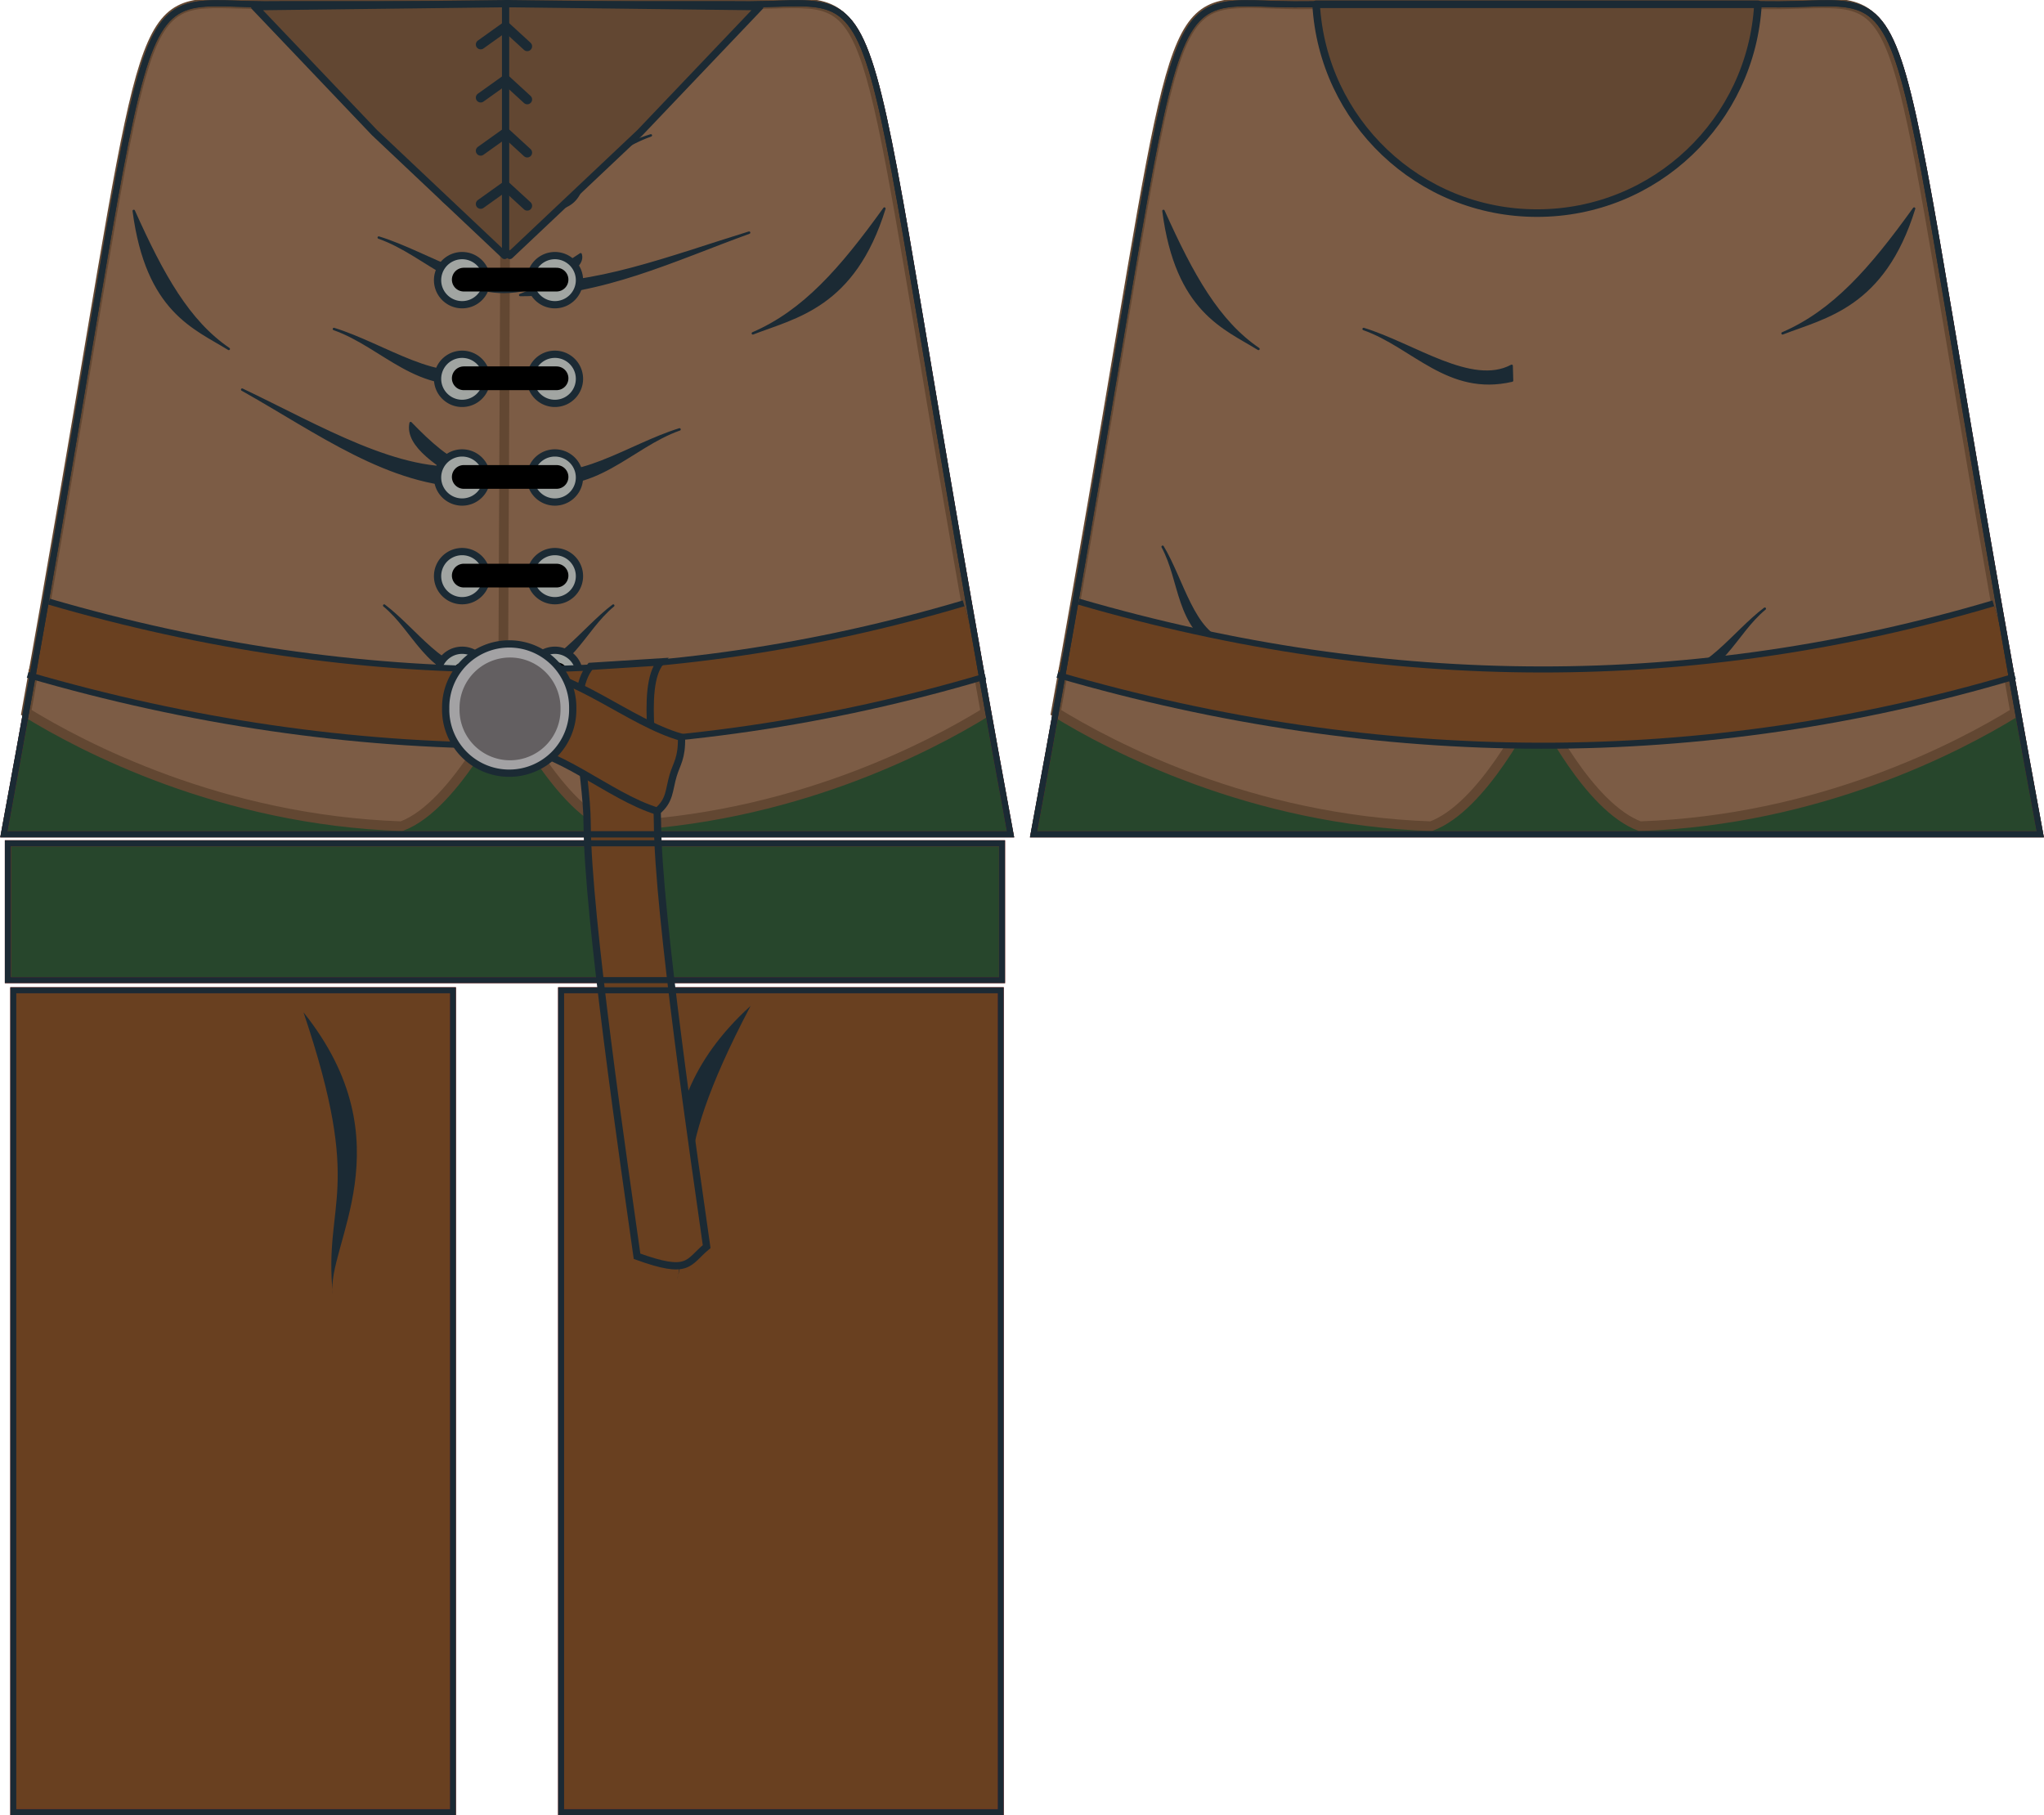 <?xml version="1.0" encoding="UTF-8" standalone="no"?>
<!-- Created with Inkscape (http://www.inkscape.org/) -->

<svg
   xmlns:dc="http://purl.org/dc/elements/1.1/"
   xmlns:cc="http://creativecommons.org/ns#"
   xmlns:rdf="http://www.w3.org/1999/02/22-rdf-syntax-ns#"
   xmlns:svg="http://www.w3.org/2000/svg"
   xmlns="http://www.w3.org/2000/svg"
   xmlns:xlink="http://www.w3.org/1999/xlink"
   xmlns:sodipodi="http://sodipodi.sourceforge.net/DTD/sodipodi-0.dtd"
   xmlns:inkscape="http://www.inkscape.org/namespaces/inkscape"
   width="105.531"
   height="93.721"
   id="svg2"
   version="1.1"
   inkscape:version="0.48.2 r9819"
   sodipodi:docname="ranger.svg"
   inkscape:export-filename="F:\GitHub\minifig-svg-decals\figures\fantasy\Lord of the Rings\ranger.png"
   inkscape:export-xdpi="1715"
   inkscape:export-ydpi="1715">
  <defs
     id="defs4">
    <linearGradient
       inkscape:collect="always"
       id="linearGradient4011">
      <stop
         style="stop-color:#ffffff;stop-opacity:1;"
         offset="0"
         id="stop4013" />
      <stop
         style="stop-color:#ffffff;stop-opacity:0;"
         offset="1"
         id="stop4015" />
    </linearGradient>
    <linearGradient
       inkscape:collect="always"
       id="linearGradient3997">
      <stop
         style="stop-color:#ffffff;stop-opacity:1;"
         offset="0"
         id="stop3999" />
      <stop
         style="stop-color:#ffffff;stop-opacity:0;"
         offset="1"
         id="stop4001" />
    </linearGradient>
    <inkscape:path-effect
       effect="skeletal"
       id="path-effect4237"
       is_visible="true"
       pattern="M 0,5 C 0,2.24 2.24,0 5,0 7.76,0 10,2.24 10,5 10,7.76 7.76,10 5,10 2.24,10 0,7.76 0,5 z"
       copytype="single_stretched"
       prop_scale="1"
       scale_y_rel="false"
       spacing="0"
       normal_offset="0"
       tang_offset="0"
       prop_units="false"
       vertical_pattern="false"
       fuse_tolerance="0" />
    <clipPath
       id="clipPath2999"
       clipPathUnits="userSpaceOnUse">
      <path
         id="path3001"
         d="M 0,792 612,792 612,0 0,0 0,792 z"
         inkscape:connector-curvature="0" />
    </clipPath>
    <radialGradient
       gradientUnits="userSpaceOnUse"
       gradientTransform="matrix(0.76,-0.036,0.132,2.752,16.986,-78.269)"
       r="12.65"
       fy="46.658"
       fx="96.306"
       cy="46.658"
       cx="96.306"
       id="radialGradient3972"
       xlink:href="#linearGradient3966"
       inkscape:collect="always" />
    <clipPath
       clipPathUnits="userSpaceOnUse"
       id="clipPath2999-4">
      <path
         inkscape:connector-curvature="0"
         d="M 0,792 612,792 612,0 0,0 0,792 z"
         id="path3001-0" />
    </clipPath>
    <linearGradient
       id="linearGradient3966">
      <stop
         id="stop3968"
         offset="0"
         style="stop-color:#c0ac02;stop-opacity:1;" />
      <stop
         id="stop3970"
         offset="1"
         style="stop-color:#fdea41;stop-opacity:0;" />
    </linearGradient>
    <radialGradient
       inkscape:collect="always"
       xlink:href="#linearGradient3997"
       id="radialGradient4003"
       cx="165.811"
       cy="47.694"
       fx="165.811"
       fy="47.694"
       r="3.812"
       gradientTransform="matrix(0.644,-0.188,0.312,1.07,43.64,27.156)"
       gradientUnits="userSpaceOnUse" />
    <radialGradient
       inkscape:collect="always"
       xlink:href="#linearGradient3997"
       id="radialGradient4007"
       gradientUnits="userSpaceOnUse"
       gradientTransform="matrix(-0.644,-0.188,-0.312,1.07,293.731,27.156)"
       cx="165.811"
       cy="47.694"
       fx="165.811"
       fy="47.694"
       r="3.812" />
    <radialGradient
       inkscape:collect="always"
       xlink:href="#linearGradient4011"
       id="radialGradient4017"
       cx="169.323"
       cy="41.785"
       fx="169.323"
       fy="41.785"
       r="6.983"
       gradientTransform="matrix(0.31,-0.018,0.037,0.633,114.753,21.469)"
       gradientUnits="userSpaceOnUse" />
    <linearGradient
       id="linearGradient3966-2">
      <stop
         style="stop-color:#c0ac02;stop-opacity:1;"
         offset="0"
         id="stop3968-4" />
      <stop
         style="stop-color:#fdea41;stop-opacity:0;"
         offset="1"
         id="stop3970-5" />
    </linearGradient>
    <clipPath
       id="clipPath2999-4-8"
       clipPathUnits="userSpaceOnUse">
      <path
         id="path3001-0-8"
         d="M 0,792 612,792 612,0 0,0 0,792 z"
         inkscape:connector-curvature="0" />
    </clipPath>
    <radialGradient
       inkscape:collect="always"
       xlink:href="#linearGradient3966-2"
       id="radialGradient3972-4"
       cx="96.306"
       cy="46.658"
       fx="96.306"
       fy="46.658"
       r="12.65"
       gradientTransform="matrix(0.76,-0.036,0.132,2.752,16.986,-78.269)"
       gradientUnits="userSpaceOnUse" />
    <clipPath
       clipPathUnits="userSpaceOnUse"
       id="clipPath2999-0">
      <path
         inkscape:connector-curvature="0"
         d="M 0,792 612,792 612,0 0,0 0,792 z"
         id="path3001-9" />
    </clipPath>
    <inkscape:path-effect
       fuse_tolerance="0"
       vertical_pattern="false"
       prop_units="false"
       tang_offset="0"
       normal_offset="0"
       spacing="0"
       scale_y_rel="false"
       prop_scale="1"
       copytype="single_stretched"
       pattern="M 0,5 C 0,2.24 2.24,0 5,0 7.76,0 10,2.24 10,5 10,7.76 7.76,10 5,10 2.24,10 0,7.76 0,5 z"
       is_visible="true"
       id="path-effect4237-4"
       effect="skeletal" />
    <mask
       maskUnits="userSpaceOnUse"
       id="mask3885">
      <path
         inkscape:connector-curvature="0"
         d="m 194.941,74.545 c -8.732,-47.294 -5.343,-42.679 -14.268,-42.856 l -23.44,0 c -8.926,0.177 -5.535,-4.438 -14.265,42.856 l 51.972,0 z"
         style="fill:#ffffff;fill-opacity:1;stroke:#c4281b;stroke-width:0.312;stroke-linecap:butt;stroke-linejoin:miter;stroke-miterlimit:4;stroke-opacity:1;stroke-dasharray:none;display:inline"
         id="path3887" />
    </mask>
    <mask
       maskUnits="userSpaceOnUse"
       id="mask3920">
      <path
         id="path3922"
         style="fill:#ffffff;fill-opacity:1;stroke:#c4281b;stroke-width:0.312;stroke-linecap:butt;stroke-linejoin:miter;stroke-miterlimit:4;stroke-opacity:1;stroke-dasharray:none;display:inline"
         d="m 166.153,125.031 -22.698,0 0,-42.434 22.698,0 0,42.434 z"
         inkscape:connector-curvature="0" />
    </mask>
    <mask
       maskUnits="userSpaceOnUse"
       id="mask3924">
      <path
         inkscape:connector-curvature="0"
         d="m 194.435,125.031 -22.698,0 0,-42.434 22.698,0 0,42.434 z"
         style="fill:#ffffff;fill-opacity:1;stroke:#c4281b;stroke-width:0.312;stroke-linecap:butt;stroke-linejoin:miter;stroke-miterlimit:4;stroke-opacity:1;stroke-dasharray:none;display:inline"
         id="path3926" />
    </mask>
  </defs>
  <sodipodi:namedview
     id="base"
     pagecolor="#ffffff"
     bordercolor="#666666"
     borderopacity="1.0"
     inkscape:pageopacity="0.0"
     inkscape:pageshadow="2"
     inkscape:zoom="2.192031"
     inkscape:cx="63.013225"
     inkscape:cy="50.038008"
     inkscape:document-units="px"
     inkscape:current-layer="layer1"
     showgrid="false"
     fit-margin-top="0"
     fit-margin-left="0"
     fit-margin-right="0"
     fit-margin-bottom="0"
     inkscape:window-width="1600"
     inkscape:window-height="848"
     inkscape:window-x="-8"
     inkscape:window-y="-8"
     inkscape:window-maximized="1"
     showguides="true"
     inkscape:guide-bbox="true"
     inkscape:snap-global="false">
    <sodipodi:guide
       orientation="0,1"
       position="11.281,72.018"
       id="guide3274" />
    <sodipodi:guide
       orientation="1,0"
       position="26.132,77.135"
       id="guide3960" />
  </sodipodi:namedview>
  <g
     inkscape:groupmode="layer"
     id="layer3"
     inkscape:label="ranger"
     transform="translate(-142.768,-31.466)"
     sodipodi:insensitive="true">
    <g
       id="g3840"
       transform="matrix(0.577,0,0,-0.577,53.749,78.149)">
      <path
         d="m 137.793,37.275 a 2.197,2.197 0 1 1 -4.395,0 2.197,2.197 0 1 1 4.395,0 z"
         sodipodi:ry="2.1972656"
         sodipodi:rx="2.1972656"
         sodipodi:cy="37.275391"
         sodipodi:cx="135.5957"
         id="path3832"
         style="fill:#a1a5a2;fill-opacity:1;stroke:#1b2a34;stroke-width:0.65;stroke-linecap:round;stroke-linejoin:round;stroke-miterlimit:4;stroke-opacity:1;stroke-dasharray:none;stroke-dashoffset:0"
         sodipodi:type="arc" />
      <path
         transform="translate(8.301,0)"
         sodipodi:type="arc"
         style="fill:#a1a5a2;fill-opacity:1;stroke:#1b2a34;stroke-width:0.65;stroke-linecap:round;stroke-linejoin:round;stroke-miterlimit:4;stroke-opacity:1;stroke-dasharray:none;stroke-dashoffset:0"
         id="path3834"
         sodipodi:cx="135.5957"
         sodipodi:cy="37.275391"
         sodipodi:rx="2.1972656"
         sodipodi:ry="2.1972656"
         d="m 137.793,37.275 a 2.197,2.197 0 1 1 -4.395,0 2.197,2.197 0 1 1 4.395,0 z" />
      <path
         inkscape:connector-curvature="0"
         id="path3836"
         d="m 135.742,37.324 8.301,0"
         style="fill:#1b2a34;stroke:#000000;stroke-width:2.125;stroke-linecap:round;stroke-linejoin:miter;stroke-miterlimit:4;stroke-opacity:1;stroke-dasharray:none" />
    </g>
    <g
       inkscape:groupmode="layer"
       id="layer5"
       inkscape:label="skirt"
       sodipodi:insensitive="true">
      <path
         transform="translate(-218.169,-378.376)"
         inkscape:connector-curvature="0"
         d="m 412.605,503.406 -22.698,0 0,-42.434 22.698,0 0,42.434 z"
         style="fill:#694020;stroke:#c4281b;stroke-width:0.312;stroke-linecap:butt;stroke-linejoin:miter;stroke-miterlimit:4;stroke-opacity:1;stroke-dasharray:none;display:inline"
         id="path3934" />
      <path
         transform="translate(-218.169,-378.376)"
         id="path3928"
         style="fill:#694020;stroke:#c4281b;stroke-width:0.312;stroke-linecap:butt;stroke-linejoin:miter;stroke-miterlimit:4;stroke-opacity:1;stroke-dasharray:none;display:inline"
         d="m 384.322,503.406 -22.698,0 0,-42.434 22.698,0 0,42.434 z"
         inkscape:connector-curvature="0" />
      <path
         style="fill:#27462c;stroke:#d9e4a7;stroke-width:1px;stroke-linecap:butt;stroke-linejoin:miter;stroke-opacity:1;display:inline"
         d="m 141.239,63.353 -4.701,31.838 c 6.41,-1.282 23.291,8.974 32.051,8.333 l -0.214,-34.188 z"
         id="path3889"
         inkscape:connector-curvature="0"
         sodipodi:nodetypes="ccccc"
         mask="url(#mask3920)" />
      <path
         sodipodi:nodetypes="ccccc"
         inkscape:connector-curvature="0"
         id="path3898"
         d="m 195.726,63.353 4.701,31.838 c -6.41,-1.282 -23.291,8.974 -32.051,8.333 l 0.214,-34.188 z"
         style="fill:#27462c;stroke:#d9e4a7;stroke-width:1px;stroke-linecap:butt;stroke-linejoin:miter;stroke-opacity:1;display:inline"
         mask="url(#mask3924)" />
      <path
         transform="translate(-218.169,-378.376)"
         id="path3930"
         style="fill:#27462c;stroke:#c4281b;stroke-width:0.312;stroke-linecap:butt;stroke-linejoin:miter;stroke-miterlimit:4;stroke-opacity:1;stroke-dasharray:none;display:inline"
         d="m 412.673,460.448 -51.33,0 0,-7.066 51.33,0 0,7.066 z"
         inkscape:connector-curvature="0" />
      <path
         transform="translate(-218.169,-378.376)"
         inkscape:connector-curvature="0"
         d="m 413.111,452.92 c -8.732,-47.294 -5.343,-42.679 -14.268,-42.856 l -23.44,0 c -8.926,0.177 -5.535,-4.438 -14.265,42.856 l 51.972,0 z"
         style="fill:#27462c;stroke:#c4281b;stroke-width:0.312;stroke-linecap:butt;stroke-linejoin:miter;stroke-miterlimit:4;stroke-opacity:1;stroke-dasharray:none;display:inline"
         id="path3932" />
      <path
         id="path3968"
         style="fill:#27462c;stroke:#c4281b;stroke-width:0.312;stroke-linecap:butt;stroke-linejoin:miter;stroke-miterlimit:4;stroke-opacity:1;stroke-dasharray:none;display:inline"
         d="m 248.105,74.545 c -8.732,-47.294 -5.343,-42.679 -14.268,-42.856 l -23.44,0 c -8.926,0.177 -5.535,-4.438 -14.265,42.856 l 51.972,0 z"
         inkscape:connector-curvature="0" />
    </g>
    <g
       inkscape:groupmode="layer"
       id="layer4"
       inkscape:label="frock"
       style="display:inline"
       sodipodi:insensitive="true">
      <g
         inkscape:groupmode="layer"
         id="layer6"
         inkscape:label="leather"
         style="display:inline"
         sodipodi:insensitive="true">
        <path
           style="fill:#7c5c45;stroke:#624732;stroke-width:0.5;stroke-linecap:butt;stroke-linejoin:miter;stroke-miterlimit:4;stroke-opacity:1;stroke-dasharray:none;display:inline"
           d="m 153.344,31.656 c -3.951,0.286 -3.38,4.101 -9.219,36.594 2.861,1.763 10.045,5.557 19.375,5.875 2.872,-1.062 5.531,-6.781 5.531,-6.781 L 168.875,31.688 l -11.625,0 c -1.673,0.033 -2.938,-0.101 -3.906,-0.031 z"
           id="path3056"
           inkscape:connector-curvature="0" />
        <use
           style="display:inline"
           x="0"
           y="0"
           xlink:href="#path3056"
           id="use3062"
           transform="matrix(-1,0,0,1,337.776,0)"
           width="289.365"
           height="147.969" />
        <path
           style="fill:#7c5c45;stroke:#624732;stroke-width:0.5;stroke-linecap:butt;stroke-linejoin:miter;stroke-miterlimit:4;stroke-opacity:1;stroke-dasharray:none;display:inline"
           d="m 207.281,31.625 c -0.281,-0.002 -0.539,0.014 -0.781,0.031 -3.951,0.286 -3.38,4.101 -9.219,36.594 2.861,1.763 10.045,5.557 19.375,5.875 2.655,-0.982 5.049,-5.758 5.406,-6.5 0.372,0.771 2.73,5.522 5.375,6.5 9.33,-0.318 16.514,-4.112 19.375,-5.875 -5.839,-32.493 -5.267,-36.308 -9.219,-36.594 -0.969,-0.07 -2.233,0.065 -3.906,0.031 l -11.625,0 0,3.562 -0.031,-3.562 -11.625,0 c -1.255,0.025 -2.282,-0.056 -3.125,-0.062 z"
           id="path3970"
           inkscape:connector-curvature="0" />
      </g>
      <g
         inkscape:groupmode="layer"
         id="layer8"
         inkscape:label="wrinkles#1"
         sodipodi:insensitive="true">
        <path
           style="fill:#1b2a34;stroke:#1b2a34;stroke-width:0.125;stroke-linecap:round;stroke-linejoin:round;stroke-miterlimit:4;stroke-dasharray:none;display:inline"
           d="m 163.969,53.309 c 0.996,1.033 1.992,1.927 2.988,2.258 -3.518,0.433 -7.666,-2.068 -11.687,-3.984 3.863,2.163 7.624,4.983 11.82,4.98 -1.648,-1.029 -3.367,-2.052 -3.121,-3.254 z"
           id="path3838"
           inkscape:connector-curvature="0"
           sodipodi:nodetypes="ccccc" />
        <path
           sodipodi:nodetypes="cccc"
           inkscape:connector-curvature="0"
           id="path3867"
           d="m 168.729,40.357 c 2.062,1.105 5.05,-1.106 7.643,-1.901 -2.551,0.897 -4.365,3.433 -7.664,2.664 z"
           style="fill:#1b2a34;stroke:#1b2a34;stroke-width:0.125;stroke-linecap:round;stroke-linejoin:round;stroke-miterlimit:4;stroke-dasharray:none;display:inline" />
        <path
           sodipodi:nodetypes="ccccc"
           inkscape:connector-curvature="0"
           id="path3859"
           d="m 172.746,44.594 c -0.996,0.669 -1.992,1.247 -2.988,1.461 3.518,0.28 7.666,-1.338 11.687,-2.578 -3.863,1.4 -7.624,3.224 -11.82,3.223 1.648,-0.666 3.367,-1.328 3.121,-2.105 z"
           style="fill:#1b2a34;stroke:#1b2a34;stroke-width:0.125;stroke-linecap:round;stroke-linejoin:round;stroke-miterlimit:4;stroke-dasharray:none;display:inline" />
        <path
           sodipodi:nodetypes="cccc"
           inkscape:connector-curvature="0"
           id="path3863"
           d="m 169.965,45.633 c -2.062,1.105 -5.05,-1.106 -7.643,-1.901 2.551,0.897 4.365,3.433 7.664,2.664 z"
           style="fill:#1b2a34;stroke:#1b2a34;stroke-width:0.125;stroke-linecap:round;stroke-linejoin:round;stroke-miterlimit:4;stroke-dasharray:none;display:inline" />
        <path
           style="fill:#1b2a34;stroke:#1b2a34;stroke-width:0.125;stroke-linecap:round;stroke-linejoin:round;stroke-miterlimit:4;stroke-dasharray:none;display:inline"
           d="m 167.651,50.354 c -2.062,1.105 -5.05,-1.106 -7.643,-1.901 2.551,0.897 4.365,3.433 7.664,2.664 z"
           id="path3861"
           inkscape:connector-curvature="0"
           sodipodi:nodetypes="cccc" />
        <path
           sodipodi:nodetypes="cccc"
           inkscape:connector-curvature="0"
           id="path3871"
           d="m 170.21,55.537 c 2.062,1.105 5.05,-1.106 7.643,-1.901 -2.551,0.897 -4.365,3.433 -7.664,2.664 z"
           style="fill:#1b2a34;stroke:#1b2a34;stroke-width:0.125;stroke-linecap:round;stroke-linejoin:round;stroke-miterlimit:4;stroke-dasharray:none;display:inline" />
        <path
           style="fill:#1b2a34;stroke:#1b2a34;stroke-width:0.125;stroke-linecap:round;stroke-linejoin:round;stroke-miterlimit:4;stroke-dasharray:none;display:inline"
           d="m 167.488,66.027 c -1.733,0.248 -3.267,-2.072 -4.885,-3.296 1.563,1.285 2.188,3.532 4.704,3.837 z"
           id="path3865"
           inkscape:connector-curvature="0"
           sodipodi:nodetypes="cccc" />
        <path
           sodipodi:nodetypes="cccc"
           inkscape:connector-curvature="0"
           id="path3869"
           d="m 169.545,66.027 c 1.733,0.248 3.267,-2.072 4.885,-3.296 -1.563,1.285 -2.188,3.532 -4.704,3.837 z"
           style="fill:#1b2a34;stroke:#1b2a34;stroke-width:0.125;stroke-linecap:round;stroke-linejoin:round;stroke-miterlimit:4;stroke-dasharray:none;display:inline" />
        <path
           style="fill:#1b2a34;stroke:#1b2a34;stroke-width:0.125;stroke-linecap:round;stroke-linejoin:round;stroke-miterlimit:4;stroke-dasharray:none;display:inline"
           d="m 149.674,42.355 c 0.675,5.192 3.16,6.042 4.906,7.127 -2.072,-1.408 -3.411,-3.787 -4.906,-7.127 z"
           id="path3873"
           inkscape:connector-curvature="0"
           sodipodi:nodetypes="ccc" />
        <path
           sodipodi:nodetypes="ccc"
           inkscape:connector-curvature="0"
           id="path3875"
           d="m 188.429,42.234 c -1.566,5.064 -4.593,5.59 -6.793,6.444 2.628,-1.132 4.548,-3.321 6.793,-6.444 z"
           style="fill:#1b2a34;stroke:#1b2a34;stroke-width:0.125;stroke-linecap:round;stroke-linejoin:round;stroke-miterlimit:4;stroke-dasharray:none;display:inline" />
        <path
           sodipodi:nodetypes="cccc"
           inkscape:connector-curvature="0"
           id="path3982"
           d="m 220.814,50.354 c -2.062,1.105 -5.05,-1.106 -7.643,-1.901 2.551,0.897 4.365,3.433 7.664,2.664 z"
           style="fill:#1b2a34;stroke:#1b2a34;stroke-width:0.125;stroke-linecap:round;stroke-linejoin:round;stroke-miterlimit:4;stroke-dasharray:none;display:inline" />
        <path
           sodipodi:nodetypes="cccc"
           inkscape:connector-curvature="0"
           id="path3986"
           d="m 206.084,64.586 c -1.699,-0.421 -2.249,-3.148 -3.289,-4.89 0.966,1.778 0.701,4.095 2.918,5.324 z"
           style="fill:#1b2a34;stroke:#1b2a34;stroke-width:0.125;stroke-linecap:round;stroke-linejoin:round;stroke-miterlimit:4;stroke-dasharray:none;display:inline" />
        <path
           style="fill:#1b2a34;stroke:#1b2a34;stroke-width:0.125;stroke-linecap:round;stroke-linejoin:round;stroke-miterlimit:4;stroke-dasharray:none;display:inline"
           d="m 228.999,66.189 c 1.733,0.248 3.267,-2.072 4.885,-3.296 -1.563,1.285 -2.188,3.532 -4.704,3.837 z"
           id="path3988"
           inkscape:connector-curvature="0"
           sodipodi:nodetypes="cccc" />
        <path
           sodipodi:nodetypes="ccc"
           inkscape:connector-curvature="0"
           id="path3990"
           d="m 202.837,42.355 c 0.675,5.192 3.16,6.042 4.906,7.127 -2.072,-1.408 -3.411,-3.787 -4.906,-7.127 z"
           style="fill:#1b2a34;stroke:#1b2a34;stroke-width:0.125;stroke-linecap:round;stroke-linejoin:round;stroke-miterlimit:4;stroke-dasharray:none;display:inline" />
        <path
           style="fill:#1b2a34;stroke:#1b2a34;stroke-width:0.125;stroke-linecap:round;stroke-linejoin:round;stroke-miterlimit:4;stroke-dasharray:none;display:inline"
           d="m 241.593,42.234 c -1.566,5.064 -4.593,5.59 -6.793,6.444 2.628,-1.132 4.548,-3.321 6.793,-6.444 z"
           id="path3992"
           inkscape:connector-curvature="0"
           sodipodi:nodetypes="ccc" />
        <path
           style="fill:#1b2a34;stroke:none"
           d="m 159.951,98.287 c -0.49,-4.827 1.636,-5.222 -1.513,-14.552 5.392,6.741 1.144,12.11 1.513,14.552 z"
           id="path4051"
           inkscape:connector-curvature="0"
           sodipodi:nodetypes="ccc" />
        <path
           sodipodi:nodetypes="ccc"
           inkscape:connector-curvature="0"
           id="path4053"
           d="m 177.726,97.529 c 1.248,-4.689 -0.789,-5.415 3.796,-14.129 -6.391,5.803 -3.045,11.777 -3.796,14.129 z"
           style="fill:#1b2a34;stroke:none" />
      </g>
      <g
         inkscape:groupmode="layer"
         id="layer7"
         inkscape:label="buttons"
         sodipodi:insensitive="true">
        <use
           style="display:inline"
           x="0"
           y="0"
           xlink:href="#g3840"
           id="use3845"
           transform="translate(34.64,-15.804)"
           width="289.365"
           height="147.969" />
        <use
           style="display:inline"
           x="0"
           y="0"
           xlink:href="#use3845"
           id="use3847"
           transform="translate(1.8773544e-7,5.094)"
           width="289.365"
           height="147.969" />
        <use
           style="display:inline"
           x="0"
           y="0"
           xlink:href="#use3847"
           id="use3849"
           transform="translate(1.8773544e-7,5.094)"
           width="289.365"
           height="147.969" />
        <use
           style="display:inline"
           x="0"
           y="0"
           xlink:href="#use3849"
           id="use3851"
           transform="translate(1.8773544e-7,5.094)"
           width="289.365"
           height="147.969" />
        <use
           style="display:inline"
           x="0"
           y="0"
           xlink:href="#use3851"
           id="use3853"
           transform="translate(1.8773544e-7,5.094)"
           width="289.365"
           height="147.969" />
        <use
           style="display:inline"
           x="0"
           y="0"
           xlink:href="#use3853"
           id="use3855"
           transform="translate(1.8773544e-7,-25.472)"
           width="289.365"
           height="147.969" />
        <use
           style="display:inline"
           x="0"
           y="0"
           xlink:href="#use3855"
           id="use3857"
           transform="translate(1.8773544e-7,30.566)"
           width="289.365"
           height="147.969" />
      </g>
    </g>
    <g
       inkscape:groupmode="layer"
       id="layer9"
       inkscape:label="neck_armor"
       sodipodi:insensitive="true">
      <path
         style="fill:#624732;fill-opacity:1;stroke:#1b2a34;stroke-width:0.391;stroke-linecap:round;stroke-linejoin:round;stroke-miterlimit:4;stroke-opacity:1;stroke-dasharray:none;stroke-dashoffset:0;display:inline"
         d="m 210.719,31.688 c 0.337,6.017 5.305,10.781 11.406,10.781 6.102,0 11.069,-4.764 11.406,-10.781 l -22.812,0 z"
         id="path4039"
         inkscape:connector-curvature="0" />
      <g
         id="g3956"
         transform="translate(0.101,0)">
        <path
           id="path3941"
           d="m 168.719,31.656 -12.906,0.156 6.188,6.5 6.719,6.344 0.219,-0.219 0,-12.781 -0.219,0 z"
           style="fill:#624732;fill-opacity:1;stroke:#1b2a34;stroke-width:0.375;stroke-linecap:round;stroke-linejoin:round;stroke-miterlimit:4;stroke-opacity:1;stroke-dasharray:none;stroke-dashoffset:0"
           inkscape:connector-curvature="0" />
        <use
           height="147.969"
           width="289.365"
           transform="matrix(-1,0,0,1,337.709,0)"
           id="use3954"
           xlink:href="#path3941"
           y="0"
           x="0"
           style="fill:#624732" />
      </g>
      <path
         style="fill:none;stroke:#1b2a34;stroke-width:0.5;stroke-linecap:round;stroke-linejoin:round;stroke-miterlimit:4;stroke-opacity:1;stroke-dasharray:none"
         d="m 167.585,36.508 1.295,-0.925 1.11,1.018"
         id="use3976"
         inkscape:connector-curvature="0"
         sodipodi:nodetypes="ccc" />
      <use
         x="0"
         y="0"
         xlink:href="#use3976"
         id="use3978"
         transform="translate(0,2.745)"
         width="289.365"
         height="147.969" />
      <use
         x="0"
         y="0"
         xlink:href="#use3978"
         id="use3980"
         transform="translate(0,2.745)"
         width="289.365"
         height="147.969" />
      <use
         x="0"
         y="0"
         xlink:href="#use3980"
         id="use3982"
         transform="translate(0,-8.234)"
         width="289.365"
         height="147.969" />
    </g>
    <g
       inkscape:groupmode="layer"
       id="layer10"
       inkscape:label="belts"
       style="display:inline"
       sodipodi:insensitive="true">
      <path
         sodipodi:nodetypes="cc"
         inkscape:connector-curvature="0"
         id="path3991"
         d="m 144.745,64.419 c 16.404,4.777 32.622,4.746 48.335,0.086"
         style="fill:none;stroke:#1b2a34;stroke-width:4.25;stroke-linecap:butt;stroke-linejoin:miter;stroke-miterlimit:4;stroke-opacity:1;stroke-dasharray:none" />
      <path
         style="fill:none;stroke:#694020;stroke-width:3.625;stroke-linecap:butt;stroke-linejoin:miter;stroke-miterlimit:4;stroke-opacity:1;stroke-dasharray:none"
         d="m 144.745,64.419 c 16.404,4.777 32.622,4.746 48.335,0.086"
         id="path3989"
         inkscape:connector-curvature="0"
         sodipodi:nodetypes="cc" />
      <path
         style="font-size:medium;font-style:normal;font-variant:normal;font-weight:normal;font-stretch:normal;text-indent:0;text-align:start;text-decoration:none;line-height:normal;letter-spacing:normal;word-spacing:normal;text-transform:none;direction:ltr;block-progression:tb;writing-mode:lr-tb;text-anchor:start;baseline-shift:baseline;color:#000000;fill:#694020;fill-opacity:1;stroke:#1b2a34;stroke-width:0.375;stroke-miterlimit:4;stroke-dasharray:none;marker:none;visibility:visible;display:inline;overflow:visible;enable-background:accumulate;font-family:Sans;-inkscape-font-specification:Sans"
         d="m 173.25,65.871 c -1.273,1.514 -0.18,5.363 -0.168,8.129 0.022,4.806 1.937,17.786 2.576,22.33 2.71,0.98 2.601,0.325 3.594,-0.5 -0.601,-4.271 -2.511,-17.172 -2.54,-21.9 -0.017,-2.83 -0.937,-6.958 0.162,-8.289 z"
         id="path3993"
         inkscape:connector-curvature="0"
         sodipodi:nodetypes="csccscc" />
      <path
         style="font-size:medium;font-style:normal;font-variant:normal;font-weight:normal;font-stretch:normal;text-indent:0;text-align:start;text-decoration:none;line-height:normal;letter-spacing:normal;word-spacing:normal;text-transform:none;direction:ltr;block-progression:tb;writing-mode:lr-tb;text-anchor:start;baseline-shift:baseline;color:#000000;fill:#694020;fill-opacity:1;stroke:#1b2a34;stroke-width:0.375;stroke-miterlimit:4;stroke-dasharray:none;marker:none;visibility:visible;display:inline;overflow:visible;enable-background:accumulate;font-family:Sans;-inkscape-font-specification:Sans"
         d="m 169.531,66.025 -0.719,3.914 c 2.741,0.087 5.326,2.621 7.892,3.409 0.664,-0.545 0.596,-1.097 0.82,-1.849 0.184,-0.614 0.453,-0.881 0.43,-1.963 -2.75,-0.784 -5.54,-3.4 -8.423,-3.51 z"
         id="path3999"
         inkscape:connector-curvature="0"
         sodipodi:nodetypes="cccscc" />
      <path
         sodipodi:type="arc"
         style="fill:#a3a2a4;fill-opacity:1;stroke:#1b2a34;stroke-width:0.375;stroke-linecap:round;stroke-linejoin:round;stroke-miterlimit:4;stroke-opacity:1;stroke-dasharray:none;stroke-dashoffset:0"
         id="path4005"
         sodipodi:cx="169.05803"
         sodipodi:cy="69.225578"
         sodipodi:rx="3.2796762"
         sodipodi:ry="3.2796762"
         d="m 172.338,69.226 a 3.28,3.28 0 1 1 -6.559,0 3.28,3.28 0 1 1 6.559,0 z"
         transform="translate(0,-1.176)" />
      <path
         transform="matrix(0.795,0,0,0.795,34.699,13.033)"
         d="m 172.338,69.226 a 3.28,3.28 0 1 1 -6.559,0 3.28,3.28 0 1 1 6.559,0 z"
         sodipodi:ry="3.2796762"
         sodipodi:rx="3.2796762"
         sodipodi:cy="69.225578"
         sodipodi:cx="169.05803"
         id="path4007"
         style="fill:#635f61;fill-opacity:1;stroke:none"
         sodipodi:type="arc" />
      <g
         id="g3873"
         mask="url(#mask3885)">
        <path
           style="fill:none;stroke:#1b2a34;stroke-width:2.875;stroke-linecap:butt;stroke-linejoin:miter;stroke-miterlimit:4;stroke-opacity:1;stroke-dasharray:none"
           d="m 149.936,32.762 c 13.257,2.538 26.514,1.926 39.771,0"
           id="path3862"
           inkscape:connector-curvature="0"
           sodipodi:nodetypes="cc" />
        <path
           sodipodi:nodetypes="cc"
           inkscape:connector-curvature="0"
           id="path3860"
           d="m 149.936,32.762 c 13.257,2.538 26.514,1.926 39.771,0"
           style="fill:none;stroke:#694020;stroke-width:2.375;stroke-linecap:butt;stroke-linejoin:miter;stroke-miterlimit:4;stroke-opacity:1;stroke-dasharray:none" />
        <path
           style="fill:none;stroke:#1b2a34;stroke-width:4.25;stroke-linecap:butt;stroke-linejoin:miter;stroke-miterlimit:4;stroke-opacity:1;stroke-dasharray:none"
           d="m 151.486,32.732 c 11.236,13.752 25.51,22.46 40.193,22.151"
           id="path3857"
           inkscape:connector-curvature="0"
           sodipodi:nodetypes="cc" />
        <path
           sodipodi:nodetypes="cc"
           inkscape:connector-curvature="0"
           id="path3087"
           d="M 151.399,32.601 C 162.636,46.353 176.909,55.192 191.593,54.882"
           style="fill:none;stroke:#694020;stroke-width:3.625;stroke-linecap:butt;stroke-linejoin:miter;stroke-miterlimit:4;stroke-opacity:1;stroke-dasharray:none" />
        <path
           sodipodi:nodetypes="ccsccscssccscc"
           inkscape:connector-curvature="0"
           id="rect3866"
           d="m 175.753,31.904 c -0.601,0.026 -1.087,0.428 -1.272,0.962 l 4.09,-0.177 c 0.476,-0.021 0.86,0.362 0.881,0.838 l 0.03,0.96 c 0.021,0.476 -0.33,0.859 -0.806,0.88 l -4.121,0.179 c 0.222,0.537 0.767,0.905 1.383,0.878 l 3.403,-0.148 c 0.787,-0.034 1.408,-0.711 1.374,-1.498 l -0.061,-1.678 c -0.034,-0.787 -0.71,-1.377 -1.497,-1.343 l -3.403,0.148 z"
           style="fill:#a3a2a4;fill-opacity:1;stroke:#1b2a34;stroke-width:0.375;stroke-linecap:round;stroke-linejoin:round;stroke-miterlimit:4;stroke-opacity:1;stroke-dasharray:none;stroke-dashoffset:0" />
        <rect
           transform="matrix(0.999,-0.052,0.052,0.999,0,0)"
           rx="0.652"
           ry="0.631"
           y="42.728"
           x="174.035"
           height="1.261"
           width="4.088"
           id="rect3871"
           style="fill:#a3a2a4;fill-opacity:1;stroke:#1b2a34;stroke-width:0.375;stroke-miterlimit:4;stroke-dasharray:none" />
      </g>
      <path
         style="fill:none;stroke:#1b2a34;stroke-width:4.25;stroke-linecap:butt;stroke-linejoin:miter;stroke-miterlimit:4;stroke-opacity:1;stroke-dasharray:none"
         d="m 197.909,64.419 c 16.404,4.777 32.622,4.746 48.335,0.086"
         id="path4008"
         inkscape:connector-curvature="0"
         sodipodi:nodetypes="cc" />
      <path
         sodipodi:nodetypes="cc"
         inkscape:connector-curvature="0"
         id="path4010"
         d="m 197.909,64.419 c 16.404,4.777 32.622,4.746 48.335,0.086"
         style="fill:none;stroke:#694020;stroke-width:3.625;stroke-linecap:butt;stroke-linejoin:miter;stroke-miterlimit:4;stroke-opacity:1;stroke-dasharray:none" />
      <g
         mask="url(#mask3885)"
         id="g4018"
         transform="matrix(-1,0,0,1,391.112,0)">
        <path
           sodipodi:nodetypes="cc"
           inkscape:connector-curvature="0"
           id="path4020"
           d="m 149.936,32.762 c 13.257,2.538 26.514,1.926 39.771,0"
           style="fill:none;stroke:#1b2a34;stroke-width:2.875;stroke-linecap:butt;stroke-linejoin:miter;stroke-miterlimit:4;stroke-opacity:1;stroke-dasharray:none" />
        <path
           style="fill:none;stroke:#694020;stroke-width:2.375;stroke-linecap:butt;stroke-linejoin:miter;stroke-miterlimit:4;stroke-opacity:1;stroke-dasharray:none"
           d="m 149.936,32.762 c 13.257,2.538 26.514,1.926 39.771,0"
           id="path4022"
           inkscape:connector-curvature="0"
           sodipodi:nodetypes="cc" />
        <path
           sodipodi:nodetypes="cc"
           inkscape:connector-curvature="0"
           id="path4024"
           d="m 151.486,32.732 c 11.236,13.752 25.51,22.46 40.193,22.151"
           style="fill:none;stroke:#1b2a34;stroke-width:4.25;stroke-linecap:butt;stroke-linejoin:miter;stroke-miterlimit:4;stroke-opacity:1;stroke-dasharray:none" />
        <path
           style="fill:none;stroke:#694020;stroke-width:3.625;stroke-linecap:butt;stroke-linejoin:miter;stroke-miterlimit:4;stroke-opacity:1;stroke-dasharray:none"
           d="M 151.399,32.601 C 162.636,46.353 176.909,55.192 191.593,54.882"
           id="path4026"
           inkscape:connector-curvature="0"
           sodipodi:nodetypes="cc" />
      </g>
    </g>
  </g>
  <g
     inkscape:label="template"
     inkscape:groupmode="layer"
     id="layer1"
     transform="translate(-360.938,-409.842)"
     style="display:inline">
    <path
       inkscape:connector-curvature="0"
       d="m 384.322,503.406 -22.698,0 0,-42.434 22.698,0 0,42.434 z"
       style="fill:none;stroke:#1b2a34;stroke-width:0.312;stroke-linecap:butt;stroke-linejoin:miter;stroke-miterlimit:4;stroke-opacity:1;stroke-dasharray:none"
       id="path3033" />
    <path
       inkscape:connector-curvature="0"
       d="m 412.673,460.448 -51.33,0 0,-7.066 51.33,0 0,7.066 z"
       style="fill:none;stroke:#1b2a34;stroke-width:0.312;stroke-linecap:butt;stroke-linejoin:miter;stroke-miterlimit:4;stroke-opacity:1;stroke-dasharray:none"
       id="path3037" />
    <path
       inkscape:connector-curvature="0"
       d="m 361.138,452.92 c 8.732,-47.294 5.343,-42.679 14.268,-42.856 l 23.44,0 c 8.926,0.177 5.535,-4.438 14.265,42.856 l -51.972,0 z"
       style="fill:none;stroke:#1b2a34;stroke-width:0.312;stroke-linecap:butt;stroke-linejoin:miter;stroke-miterlimit:4;stroke-opacity:1;stroke-dasharray:none"
       id="path3093" />
    <path
       id="path4124"
       style="fill:none;stroke:#1b2a34;stroke-width:0.312;stroke-linecap:butt;stroke-linejoin:miter;stroke-miterlimit:4;stroke-opacity:1;stroke-dasharray:none"
       d="m 413.111,452.92 c -8.732,-47.294 -5.343,-42.679 -14.268,-42.856 l -23.44,0 c -8.926,0.177 -5.535,-4.438 -14.265,42.856 l 51.972,0 z"
       inkscape:connector-curvature="0" />
    <path
       id="path4076"
       style="fill:none;stroke:#1b2a34;stroke-width:0.312;stroke-linecap:butt;stroke-linejoin:miter;stroke-miterlimit:4;stroke-opacity:1;stroke-dasharray:none"
       d="m 412.605,503.406 -22.698,0 0,-42.434 22.698,0 0,42.434 z"
       inkscape:connector-curvature="0" />
    <path
       id="path4032"
       style="fill:none;stroke:#1b2a34;stroke-width:0.312;stroke-linecap:butt;stroke-linejoin:miter;stroke-miterlimit:4;stroke-opacity:1;stroke-dasharray:none"
       d="m 414.301,452.92 c 8.732,-47.294 5.343,-42.679 14.268,-42.856 l 23.44,0 c 8.926,0.177 5.535,-4.438 14.265,42.856 l -51.972,0 z"
       inkscape:connector-curvature="0" />
    <path
       inkscape:connector-curvature="0"
       d="m 466.274,452.92 c -8.732,-47.294 -5.343,-42.679 -14.268,-42.856 l -23.44,0 c -8.926,0.177 -5.535,-4.438 -14.265,42.856 l 51.972,0 z"
       style="fill:none;stroke:#1b2a34;stroke-width:0.312;stroke-linecap:butt;stroke-linejoin:miter;stroke-miterlimit:4;stroke-opacity:1;stroke-dasharray:none"
       id="path4034" />
  </g>
</svg>
